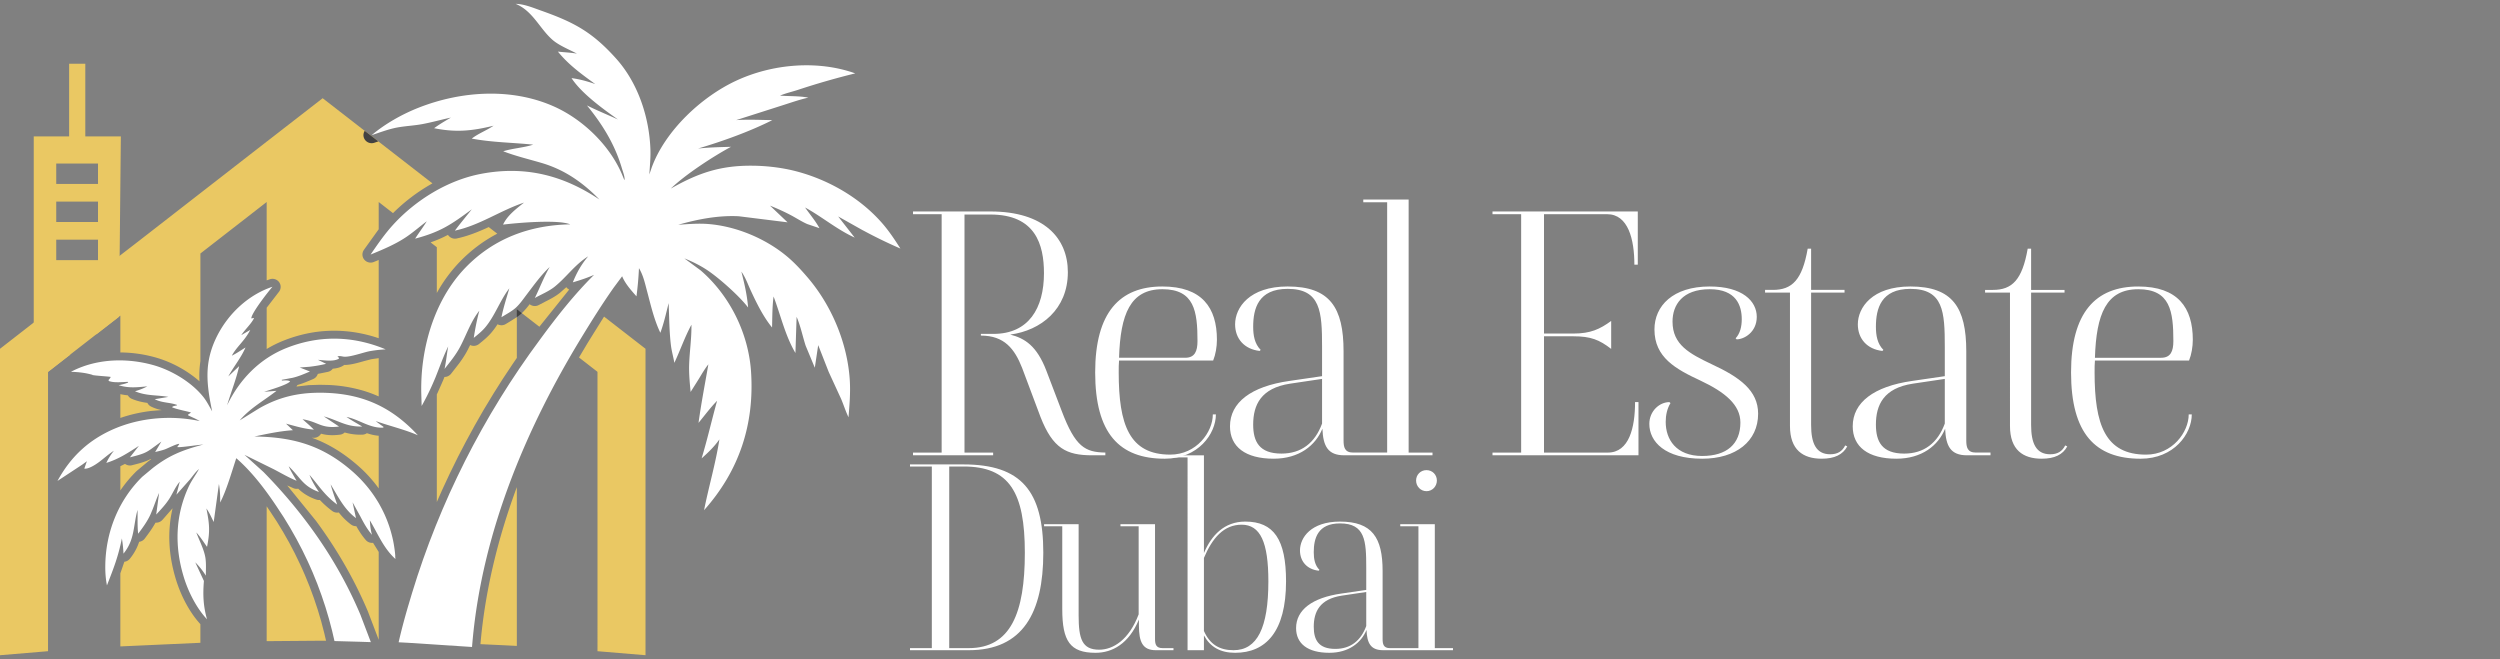 <svg xmlns="http://www.w3.org/2000/svg" width="220" height="58" fill="none" xmlns:v="https://vecta.io/nano"><rect width="100%" height="100%" fill="#808080" stroke="none"/><g clip-path="url(#A)"><g fill="#eac863"><path d="M42.299 56.464c.4-4.409 1.47-8.981 3.182-13.595v13.972l-.989-.052-2.213-.103.02-.223zm-13.767-.762l.16.68h-.288l-4.937.04V44.555l.316.468.584.889.557.916.53.934.494.944.465.962.153.333.281.638.403.989.37 1.003.338 1.013.304 1.02.271 1.037zm4.146-24.092l.647-.093v3.369a10.69 10.69 0 0 0-1.406-.52 12.76 12.76 0 0 0-3.063-.49l-.724-.015-.962.032-1.085.125.05-.072a.52.52 0 0 0 .037-.065c.441-.124.851-.299 1.251-.468l.136-.058c.2-.085.347-.252.407-.452l.904-.183a.71.71 0 0 0 .414-.276c.393-.03.697-.123.942-.283l.066-.048.071.001c.441 0 .985-.142 1.55-.303l.097-.027.67-.175zm-.393 6.51c.326.11.67.199 1.041.225v4.634l-.161-.218-.178-.231-.186-.225-.188-.22-.191-.213-.17-.18-.033-.035-.064-.065-.131-.131-.163-.157-.05-.046-.136-.125-.078-.07c-1.321-1.174-2.67-2.002-4.124-2.529l-.041-.016.136.011h.054a.72.72 0 0 0 .628-.365c.28.079.598.132.998.132a5.31 5.31 0 0 0 .677-.046.72.72 0 0 0 .407-.193c.402.116.849.197 1.385.197l.17-.003a.73.73 0 0 0 .401-.132v.001zm.543 9.65l.497.799v7.739c-.002-.008-.004-.017-.007-.025l-.941-2.469c-1.171-2.776-2.71-5.463-4.575-7.984l-2.528-3.11.555.245a.7.7 0 0 0 .271.053c.048 0 .096-.004.141-.014a4.03 4.03 0 0 0 .578.466 4.46 4.46 0 0 0 1.013.492c.079.027.159.041.239.041a.66.66 0 0 0 .077-.004c.3.317.645.637 1.089.969.128.096.281.144.435.144a.81.81 0 0 0 .143-.014 5.5 5.5 0 0 0 1.082 1.065c.127.093.277.141.428.141l.03-.001c.237.425.5.837.838 1.224a.72.72 0 0 0 .545.247l.088-.004zm-22.237-6.744l.411-.204a.73.73 0 0 0 .431.142c.059 0 .117-.007.176-.023.836-.207 1.262-.34 1.66-.556l.036.021-.314.237-.952.793c-.01.008-.02.017-.029.027-.531.523-1.005 1.091-1.419 1.697v-2.133zm2.762-4.867c-.952.107-1.881.317-2.762.62v-2.094c.214.049.433.083.658.103.076.134.196.244.345.309.477.201.937.299 1.376.358.066.132.174.247.314.318a3.53 3.53 0 0 0 .954.314l-.885.072zm2.143 14.882c.465 1.499 1.242 2.91 2.138 3.886v1.639l-7.044.319v-6.428l.353-1.022a.73.73 0 0 0 .484-.264c.412-.509.658-1.006.818-1.491.191-.024.37-.123.49-.282.357-.474.681-.916.951-1.406l.061.003a.73.73 0 0 0 .53-.23l.054-.058.857-.981c-.471 2.008-.368 4.123.308 6.314zm22.56-34.904a15.84 15.84 0 0 0-3.472 2.619l-1.259-.979v2.398L32.086 21.9l-.06.089-.014.021c-.173.261-.153.603.049.843.14.166.344.257.554.257a.72.72 0 0 0 .276-.054l.435-.179v6.887c-.484-.165-.974-.299-1.462-.402-.812-.172-1.639-.258-2.455-.258a11.53 11.53 0 0 0-2.331.234 12.51 12.51 0 0 0-2.133.64c-.517.206-1.009.451-1.477.734v-3.631l1.056-1.371c.211-.242.233-.593.053-.86-.137-.2-.363-.314-.598-.314a.76.76 0 0 0-.229.037l-.283.1v-6.896l-5.832 4.531v9.477a8.66 8.66 0 0 0-.081 1.771c-1.075-.95-2.487-1.722-3.923-2.116-.007-.003-.014-.004-.021-.006a11.76 11.76 0 0 0-3.018-.42v-3.242l-.116.09-1.98 1.539L6.182 31.2l-1.956 1.52v24.585L0 57.659V30.693l2.969-2.308 7.56-5.874.061-.048 1.62-1.251 11.255-8.746 1.506-1.167 3.423-2.656 3.422 2.656.278.216 1.201.928.029.023 4.731 3.672zm5.705 4.427c-1.203.628-2.298 1.447-3.281 2.455a13.05 13.05 0 0 0-2.041 2.765v-4.031l-.545-.424c.571-.199 1.063-.416 1.527-.661a.73.73 0 0 0 .612.335.71.71 0 0 0 .153-.015c1.012-.217 1.937-.596 2.822-1.006l.752.583zm1.1 7.736l.62-.39v3.586l-.368.538-.879 1.325-.717 1.134-.091.145-.037.062-.824 1.36-.789 1.378-.762 1.399-.067.125-.664 1.279-.697 1.42-.671 1.439-.475 1.077V34.71l.066-.137.49-1.107.118-.296h.007a.72.72 0 0 0 .565-.271l.056-.069.677-.871c.298-.404.524-.759.712-1.115l.241-.482a.73.73 0 0 0 .777-.087l.05-.041c.354-.286.721-.583 1.046-.967a6.63 6.63 0 0 0 .538-.734.72.72 0 0 0 .737-.025l.343-.209zm5.227-2.82l-2.624 3.273-.485-.376-1.058-.82a5.97 5.97 0 0 0 .685-.788c.131.107.294.162.46.162a.73.73 0 0 0 .355-.093l.54-.282c.442-.224.901-.455 1.309-.785l.56-.493.039.03.211.165.008.007zm6.717 5.212v26.967l-4.226-.352V32.721l-1.627-1.263.781-1.312 1.423-2.285 2.585 2.005 1.064.826z"/></g><path d="M34.777 48.922l.02.27c-1.068-.975-1.53-2.208-2.255-3.409.036.437.066.862.197 1.282-.427-.489-.731-1.048-1.026-1.616l-.687-1.246.301 1.391c-1.033-.76-1.585-1.912-2.233-2.977.16.603.38 1.196.578 1.785-1.142-.852-1.546-1.585-2.44-2.621.22.559.495 1.016.838 1.512a3.71 3.71 0 0 1-.851-.412c-.708-.469-1.028-1.086-1.746-1.784l-.069-.065c.191.441.455.86.695 1.275-.698-.282-1.35-.672-2.02-1.019l-2.567-1.265 1.674 1.511c1.472 1.501 2.821 3.07 4.033 4.713 1.811 2.449 3.32 5.059 4.493 7.839l.922 2.421-.922-.031-2.278-.063-.204-.882-.276-1.055-.311-1.044-.345-1.034-.377-1.024-.41-1.009-.29-.658-.156-.34-.475-.984-.507-.965-.538-.951-.568-.934-.6-.913c-1.015-1.527-2.194-3.089-3.585-4.3-.388 1.171-.864 2.845-1.418 3.903.012-.554-.014-1.086-.108-1.636l-.46 3.349-.248-.509a4.98 4.98 0 0 0-.395-.682c.274 1.38.33 2.004.056 3.38-.304-.426-.591-.886-.945-1.27.267.731.718 1.551.814 2.318.06.481.027.998.026 1.484-.131-.211-.276-.417-.431-.613a6.47 6.47 0 0 0-.5-.559l.761 1.64c-.099 1.207-.059 2.202.273 3.373-.921-.981-1.637-2.4-2.031-3.672-.835-2.704-.78-5.45.438-8.042.256-.54.611-.995.889-1.513-.3.244-.56.638-.811.936l-1.179 1.326.298-1.15c-.364.433-.59.964-.882 1.443-.327.534-.767.996-1.192 1.453l.254-1.901c-.216.466-.377.955-.565 1.432l-.207.49c-.28.607-.668 1.136-1.071 1.668-.079-.686-.036-1.405-.056-2.095-.397 1.464-.223 2.594-1.236 3.848a10.79 10.79 0 0 0-.14-1.34c-.321 1.596-.724 2.624-1.315 4.134-.107-.554-.15-1.098-.146-1.661.014-2.955 1.121-5.797 3.251-7.895l.918-.764c1.373-1.068 2.528-1.571 4.455-2.074-.408.015-2.083.286-2.297.218a1.86 1.86 0 0 0 .191-.275c-.174-.047-1.049.404-1.276.483-.277.097-.568.161-.854.231l.547-.92-.767.559c-.571.417-.792.527-2.003.829l.795-1.013c-.934.606-1.791 1.171-2.869 1.503.183-.397.398-.727.667-1.071-.48.304-.885.686-1.34 1.019-.29.213-.901.611-1.265.555l.228-.652-.4.295-2.188 1.441c.588-1.078 1.301-2.021 2.188-2.817.383-.345.798-.661 1.251-.95 1.48-.943 3.186-1.504 4.938-1.701a13.01 13.01 0 0 1 4.143.2c-.32-.199-.687-.335-1.023-.509l-.016-.052c.094-.059.178-.121.265-.189-.066-.059-1.332-.289-1.666-.472.08-.107.311-.127.444-.164l-.007-.037c-.659-.237-1.303-.166-1.959-.502l1.201-.202c-.477-.086-.932-.107-1.38-.148-.518-.049-1.028-.124-1.556-.348.388-.114.727-.244 1.084-.433-.901.087-1.642.175-2.525-.101.304-.065.614-.128.894-.259l-.054.021-.03-.056c-.475.014-1.118.09-1.567-.042-.12-.035-.077-.007-.14-.117.086-.09.15-.159.201-.272-.073-.038-1.329-.107-1.623-.173l.029-.01a6.32 6.32 0 0 0-.901-.192 9.08 9.08 0 0 0-1.009-.079 8.22 8.22 0 0 1 1.009-.447c1.963-.719 4.174-.71 6.188-.158 1.632.448 3.42 1.506 4.47 2.835.253.321.451.695.652 1.054l.11.197-.11-.55c-.328-1.695-.467-3.151 0-4.723.131-.445.314-.902.552-1.375.995-1.957 2.749-3.616 4.865-4.316-.323.369-1.884 2.349-1.859 2.787l.238-.045c-.143.413-.847 1.076-1.123 1.515l.794-.462c-.511.995-1.188 1.456-1.626 2.271.415-.203.811-.48 1.205-.723-.391.909-1.038 1.678-1.515 2.548l.955-.906c-.258 1.167-.721 2.301-1.062 3.449 1.091-2.269 2.852-4.099 5.229-5.046a11.72 11.72 0 0 1 2.009-.602c1.495-.303 3.002-.292 4.493.023.748.158 1.49.39 2.224.699a11.38 11.38 0 0 0-1.382.155c-.221.041-.521.128-.842.218-.55.155-1.154.317-1.499.265-.173-.027-.358-.083-.521-.007l.128.103.006.079c-.44.289-1.349.145-1.85.108l.721.352c-.501.12-.985.204-1.477.258l-.845.065.845.331.053.021-.053.023c-.48.203-.965.414-1.475.531l-.955.178.016.065c.223-.008.534-.047.721.068-.19.296-1.877.783-2.288.921l1.095-.086c-1.128.882-2.294 1.495-3.243 2.603l1.689-1.046c1.449-.838 2.879-1.248 4.443-1.358a14.4 14.4 0 0 1 1.602-.016c1.039.047 1.999.199 2.891.461 1.926.565 3.555 1.642 5.055 3.266-1.193-.519-2.483-.812-3.709-1.248.226.189.47.354.707.527l-.073.053c-.718.032-1.348-.248-1.979-.52-.37-.158-.741-.314-1.132-.404l-.1-.023c.39.273.821.51 1.233.755l.153.09-.153.003c-1.308 0-1.977-.55-3.225-.892l1.341.893c-1.335.171-1.702-.24-2.608-.506-.178-.053-.377-.101-.605-.138l.605.534.397.383-.397-.044c-.701-.097-1.365-.299-2.057-.483l.605.576c-1.153.079-2.257.316-3.382.554 1.81.025 3.375.241 4.832.774 1.353.492 2.617 1.257 3.893 2.391l.201.185.197.189.191.192.187.199.181.201.178.207.171.209.166.214.161.218.157.223.148.225.146.23.14.231.131.238.129.24.12.242.117.245.108.247.103.249.096.255.091.254.084.258.077.259.07.261.066.262.059.264.051.265.044.268.039.268.033.268.024.269-.007.006z" fill="#fff"/><g fill="#424242"><path d="M32.077 12.241a.7.7 0 0 1 .019-.727l1.201.928-.366.124c-.076.024-.151.035-.227.035-.253 0-.495-.133-.627-.361zM45.92 27.557c-.007.008-.016.015-.023.022-.13.12-.271.228-.417.33v-.693l.44.341zm4.159-2.084a.73.73 0 0 1-.203-.154l.203.154z"/></g><path d="M75.934 20.27l-2.177-1.223 1.456 1.863c-1.579-.723-2.861-1.826-4.368-2.652.424.603.914 1.177 1.269 1.822l-1.075-.362c-.478-.211-.928-.504-1.386-.751-.618-.33-1.245-.611-1.894-.872l1.547 1.47-4.287-.533c-1.785-.097-3.626.261-5.335.748.884-.059 1.749-.135 2.638-.066 2.458.194 5.032 1.27 6.917 2.838.66.548 1.265 1.203 1.82 1.852 2.134 2.484 3.523 5.817 3.723 9.072.067 1.089-.026 2.16-.113 3.244-.253-.519-.425-1.085-.652-1.616l-1.094-2.38-.922-2.352-.298 1.988-.807-1.94c-.27-.837-.445-1.73-.794-2.539l-.104 3.182c-.906-1.529-1.298-3.324-1.923-4.971-.12.896-.108 1.825-.134 2.727-.777-.95-1.369-2.159-1.882-3.269-.247-.536-.471-1.171-.819-1.647.27 1.05.507 2.077.594 3.16-.749-.996-2.617-2.657-3.652-3.328-.617-.403-1.276-.724-1.96-.998l1.422 1.048c2.592 2.225 4.229 5.57 4.45 8.943.301 4.612-1.031 8.683-4.136 12.17.414-2.083 1.025-4.138 1.35-6.232-.441.634-.989 1.158-1.565 1.671.507-1.667.894-3.387 1.363-5.068-.587.595-1.104 1.301-1.636 1.945.238-1.732.57-3.431.868-5.152-.201.245-.367.513-.538.778-.327.558-.682 1.105-1.026 1.653-.074-.807-.156-1.605-.128-2.418.04-1.167.22-2.329.201-3.499-.584 1.076-.982 2.246-1.503 3.354-.087-.512-.237-1.015-.3-1.53-.151-1.223-.15-2.495-.203-3.726-.22.875-.415 1.764-.729 2.611-.542-1.13-.822-2.349-1.141-3.551-.196-.726-.347-1.488-.742-2.136a28.91 28.91 0 0 1-.22 2.48c-.435-.495-.889-.995-1.181-1.589-.029-.062-.056-.12-.078-.179l-.722.971c-1.029 1.458-1.981 2.979-2.909 4.502-2.386 3.923-4.497 8.07-6.137 12.382-1.745 4.589-2.956 9.36-3.398 14.239l-.046.53-5.663-.371-.795-.042c.23-1.02.504-2.035.795-3.042l.381-1.277.472-1.495.505-1.485.537-1.477.57-1.463.601-1.45.63-1.439.665-1.425.691-1.409.655-1.264.07-.132.752-1.38.782-1.365.814-1.346.124-.2.715-1.13.869-1.31.896-1.292.927-1.275c1.46-1.991 2.996-3.942 4.748-5.68-.605.269-1.242.478-1.871.661.363-.886.734-1.551 1.35-2.288-1.172.733-1.896 1.822-2.945 2.669-.513.413-1.175.675-1.749.999.473-.961.751-1.761 1.309-2.732-.772.723-1.392 1.599-2.031 2.435-.293.386-.577.805-.935 1.136s-.864.588-1.279.852c.173-.858.448-1.705.694-2.546-.824 1.061-1.261 2.421-2.13 3.447-.295.348-.648.627-1.001.913.126-.809.275-1.599.492-2.39-.754.947-1.134 2.124-1.692 3.179-.191.362-.417.7-.657 1.026-.23.31-.471.611-.715.917.097-.428.151-.868.214-1.305.033-.227.067-.452.11-.674a12.41 12.41 0 0 0-.258.558c-.311.71-.57 1.443-.861 2.164-.15.362-.307.719-.472 1.071-.231.492-.48.975-.747 1.451l-.033-1.13a16.58 16.58 0 0 1 .004-.921 17.66 17.66 0 0 1 .537-3.854c.601-2.357 1.712-4.594 3.383-6.307 2.475-2.541 5.655-3.713 9.185-3.772-1.092-.445-4.628-.135-5.911.021.378-.809 1.158-1.392 1.844-1.935-2.106.703-3.894 1.997-6.084 2.466.481-.64.991-1.257 1.492-1.878-1.82 1.347-2.767 1.992-4.991 2.584.331-.517.701-1.008 1.028-1.53-.614.459-1.188.968-1.826 1.396-.959.641-2.054 1.096-3.121 1.534l.066-.097c.597-.876 1.229-1.778 1.949-2.562 1.98-2.156 4.785-3.888 7.702-4.444 3.853-.733 7.216.11 10.426 2.263-1.46-1.498-3.058-2.622-5.098-3.224-1.128-.332-2.276-.602-3.375-1.026.867-.269 1.79-.307 2.638-.583-1.813-.187-3.606-.193-5.406-.533.598-.462 1.305-.712 1.922-1.134-1.901.465-3.303.607-5.235.22.471-.345.972-.64 1.479-.934-.834.178-1.657.411-2.492.569-.758.144-1.533.168-2.288.314-.745.145-1.472.427-2.194.662 1.195-1.009 2.705-1.857 4.166-2.429 3.695-1.444 8.047-1.75 11.752-.148 2.675 1.154 5.154 3.566 6.214 6.277.036.092.071.176.121.261.003-.017.006-.035.006-.049.013-.297-.153-.706-.24-1-.614-2.085-1.7-3.848-3.072-5.526.888.445 1.823.823 2.728 1.237-1.328-.936-3.221-2.308-4.087-3.642.742.101 1.389.28 2.09.527-1.213-.881-2.338-1.688-3.289-2.859.561.066 1.119.08 1.677.179-.677-.358-1.568-.712-2.137-1.202C47.494 2.534 46.904.97 45.38.341c.016 0 .033-.003.047 0 .725.025 1.492.344 2.17.586 2.921 1.033 4.51 1.883 6.611 4.216 1.95 2.169 2.941 5.201 3.031 8.073.02.709-.056 1.429-.096 2.136l.209-.616c1.175-3.208 4.347-6.203 7.442-7.639 3.172-1.474 7.145-1.826 10.467-.64a67.36 67.36 0 0 0-5.048 1.453c-.52.17-1.068.29-1.573.504.814.065 1.696.021 2.494.179-.702.152-1.398.395-2.084.614l-4.268 1.364c1.052-.072 2.129-.013 3.185 0-2.002 1.009-4.38 1.86-6.535 2.5.959-.103 1.93-.124 2.896-.152-1.576.847-4.027 2.449-5.298 3.678 2.443-1.395 4.423-2.056 7.263-2.014a16.09 16.09 0 0 1 1.646.103 15.77 15.77 0 0 1 1.626.266c3.072.695 6.056 2.363 8.11 4.739.582.676 1.086 1.433 1.562 2.183a42.86 42.86 0 0 1-3.3-1.606l-.001.001z" fill="#fff"/><path d="M7.506 12.001v-6.39H6.084v6.39H2.969v28.091l1.141.023v-7.296l.116-.09.15-.115.043-.034 1.773-1.378H4.853v-1.799h3.65l.57-.442 1.402-1.089v-.007l.054-5.353.106-10.509H7.506zm-2.557 2.388h3.676v1.799H4.949v-1.799zm0 3.351h3.676v1.798H4.949V17.74zm0 3.348h3.676v1.801H4.949v-1.801z" fill="#eac863"/></g><g fill="#fff"><path d="M80.345 18.849v-.24h6.813c4.712 0 6.813 2.341 6.813 5.342 0 3.271-2.371 5.132-5.072 5.492 1.29.33 2.341.99 3.181 3.181l1.35 3.541c1.201 3.181 2.071 3.631 3.841 3.661v.24h-1.17c-2.251 0-3.451-.6-4.532-3.361l-1.621-4.322c-.66-1.681-1.561-2.851-3.631-2.851v-.15h1.11c3.091 0 4.442-2.251 4.442-5.342 0-2.521-.75-5.162-4.712-5.162h-2.281v20.948h2.521v.24h-7.053v-.24h2.521V18.849h-2.521zm16.03 13.925c0-5.282 2.161-7.563 5.913-7.563 3.481 0 4.801 1.861 4.801 4.682 0 .63-.12 1.32-.33 1.831h-8.283c-.03.27-.03.72-.03 1.05 0 4.592.93 7.233 4.532 7.233 2.311 0 3.751-1.981 3.751-3.541h.27c0 1.711-1.56 3.901-4.501 3.901-3.992 0-6.123-2.221-6.123-7.593zm5.913-7.323c-2.821 0-3.692 2.191-3.812 6.032h5.822c.841 0 1.081-.57 1.081-1.471 0-2.611-.27-4.562-3.091-4.562zm16.005 14.615c-1.441 0-1.861-.81-1.921-2.341-.6 1.471-2.041 2.641-4.291 2.641-2.491 0-3.842-1.05-3.842-2.851 0-2.101 1.861-3.511 5.222-3.992l2.881-.42v-2.581c0-3.091-.12-5.102-3.031-5.102-2.581 0-3.031 1.741-3.031 3.331 0 .75.12 1.5.66 2.041l-.09.09c-1.35-.15-2.161-1.08-2.161-2.341 0-1.471 1.261-3.331 4.622-3.331 3.721 0 4.922 1.861 4.922 5.702v7.833c0 .6.09 1.08.84 1.08h1.291v.24h-2.071zm-8.013-2.701c0 1.501.54 2.551 2.491 2.551 1.741 0 2.941-.93 3.571-2.641v-3.931l-2.821.42c-2.551.39-3.241 1.861-3.241 3.601zm15.781 2.461v.24h-6.092v-.24h2.101V17.798h-2.101v-.24h3.991v22.268h2.101zm17.825-4.442h.3v4.682H131.34v-.24h2.521V18.849h-2.521v-.24h12.785v4.682h-.3c0-2.221-.54-4.442-2.401-4.442h-5.552v10.504h2.581c1.53 0 2.341-.39 3.331-1.11v2.461c-1.05-.81-1.801-1.11-3.331-1.11h-2.581v10.234h5.612c1.891 0 2.401-2.221 2.401-4.442zm5.908 4.742c2.161 0 3.361-1.05 3.361-2.941 0-1.561-1.35-2.671-3.511-3.691-2.191-1.02-4.052-2.041-4.052-4.502 0-2.071 1.621-3.781 4.862-3.781 2.881 0 4.142 1.29 4.142 2.671 0 1.351-1.111 1.981-1.771 1.981l-.09-.09c.39-.42.54-1.02.54-1.681 0-1.2-.48-2.641-2.821-2.641-2.401 0-3.271 1.381-3.271 2.851 0 2.041 1.5 2.821 3.451 3.751 2.461 1.14 4.082 2.311 4.082 4.352 0 2.431-1.951 3.962-4.922 3.962-3.271 0-4.652-1.501-4.652-3.061 0-1.14.9-1.921 1.771-1.921l.09.09c-.3.48-.42 1.08-.42 1.651 0 1.531.9 3.001 3.211 3.001zm5.532-14.375v-.24h.69c1.681 0 2.581-.87 3.062-3.631h.3v3.631h2.941v.24h-2.941v11.644c0 1.591.42 2.581 1.68 2.581.63 0 1.051-.24 1.321-.78l.18.09c-.39.72-1.111 1.08-2.251 1.08-1.651 0-2.791-.78-2.791-2.881V25.751h-2.191zm17.766 14.315c-1.44 0-1.86-.81-1.92-2.341-.6 1.471-2.041 2.641-4.292 2.641-2.491 0-3.841-1.05-3.841-2.851 0-2.101 1.86-3.511 5.222-3.992l2.881-.42v-2.581c0-3.091-.12-5.102-3.031-5.102-2.581 0-3.031 1.741-3.031 3.331 0 .75.12 1.5.66 2.041l-.09.09c-1.351-.15-2.161-1.08-2.161-2.341 0-1.471 1.26-3.331 4.622-3.331 3.721 0 4.921 1.861 4.921 5.702v7.833c0 .6.09 1.08.841 1.08h1.29v.24h-2.071zm-8.012-2.701c0 1.501.54 2.551 2.49 2.551 1.741 0 2.942-.93 3.572-2.641v-3.931l-2.821.42c-2.551.39-3.241 1.861-3.241 3.601zm9.607-11.614v-.24h.69c1.681 0 2.581-.87 3.061-3.631h.3v3.631h2.941v.24h-2.941v11.644c0 1.591.42 2.581 1.681 2.581.63 0 1.05-.24 1.32-.78l.18.09c-.39.72-1.11 1.08-2.25 1.08-1.651 0-2.791-.78-2.791-2.881V25.751h-2.191zm7.566 7.023c0-5.282 2.161-7.563 5.912-7.563 3.481 0 4.802 1.861 4.802 4.682 0 .63-.12 1.32-.33 1.831h-8.283c-.03.27-.03.72-.03 1.05 0 4.592.93 7.233 4.531 7.233 2.311 0 3.752-1.981 3.752-3.541h.27c0 1.711-1.561 3.901-4.502 3.901-3.991 0-6.122-2.221-6.122-7.593zm5.912-7.323c-2.821 0-3.691 2.191-3.811 6.032h5.822c.84 0 1.08-.57 1.08-1.471 0-2.611-.27-4.562-3.091-4.562z"/><path d="M80.08 41.052v-.183h4.71c5.099 0 7.02 2.355 7.02 7.774 0 5.259-1.784 8.575-6.562 8.575H80.08v-.183h1.921V41.052H80.08zm4.71 0h-1.258v15.983h1.715c3.704 0 4.939-3.11 4.939-8.392 0-5.305-1.349-7.591-5.396-7.591zm13.811 5.076h3.041v10.084c0 .457.069.823.663.823h.961v.183h-1.555c-1.166 0-1.486-.732-1.486-2.172v-.526c-.892 2.149-2.355 2.927-3.819 2.927-2.241 0-2.927-1.029-2.927-3.841v-7.294h-1.601v-.183h3.041v8.026c0 2.058.297 3.018 1.806 3.018 1.235 0 2.629-.869 3.476-3.11v-7.751h-1.601v-.183zm14.571 5.03c0 4.436-1.784 6.288-4.482 6.288-1.326 0-2.195-.526-2.744-1.532v1.303h-1.44V40.252h-1.601v-.183h3.041v8.597c.663-1.555 1.784-2.767 3.636-2.767 2.515 0 3.59 1.578 3.59 5.259zm-7.226-2.058v6.425c.526 1.189 1.372 1.692 2.607 1.692 2.081 0 3.064-1.966 3.064-6.059 0-3.453-.709-4.985-2.355-4.985-1.578 0-2.584 1.189-3.316 2.927zm15.77 8.117c-1.098 0-1.418-.617-1.463-1.783-.458 1.12-1.555 2.012-3.27 2.012-1.898 0-2.927-.8-2.927-2.172 0-1.601 1.418-2.675 3.979-3.041l2.195-.32v-1.966c0-2.355-.092-3.887-2.31-3.887-1.966 0-2.309 1.326-2.309 2.538 0 .572.091 1.143.503 1.555l-.069.069c-1.029-.114-1.646-.823-1.646-1.784 0-1.12.96-2.538 3.521-2.538 2.836 0 3.75 1.418 3.75 4.345v5.968c0 .457.069.823.64.823h.984v.183h-1.578zm-6.105-2.058c0 1.143.411 1.944 1.898 1.944 1.326 0 2.241-.709 2.721-2.012v-2.995l-2.15.32c-1.943.297-2.469 1.418-2.469 2.744zm9.92-11.936c-.526 0-.915-.434-.915-.937s.389-.915.915-.915.915.412.915.915-.389.938-.915.938zm2.332 13.811v.183h-4.641v-.183h1.6V46.311h-1.6v-.183h3.041v10.907h1.6z"/></g><defs><clipPath id="A"><path fill="#fff" transform="translate(0 .341)" d="M0 0h79.234v57.318H0z"/></clipPath></defs></svg>